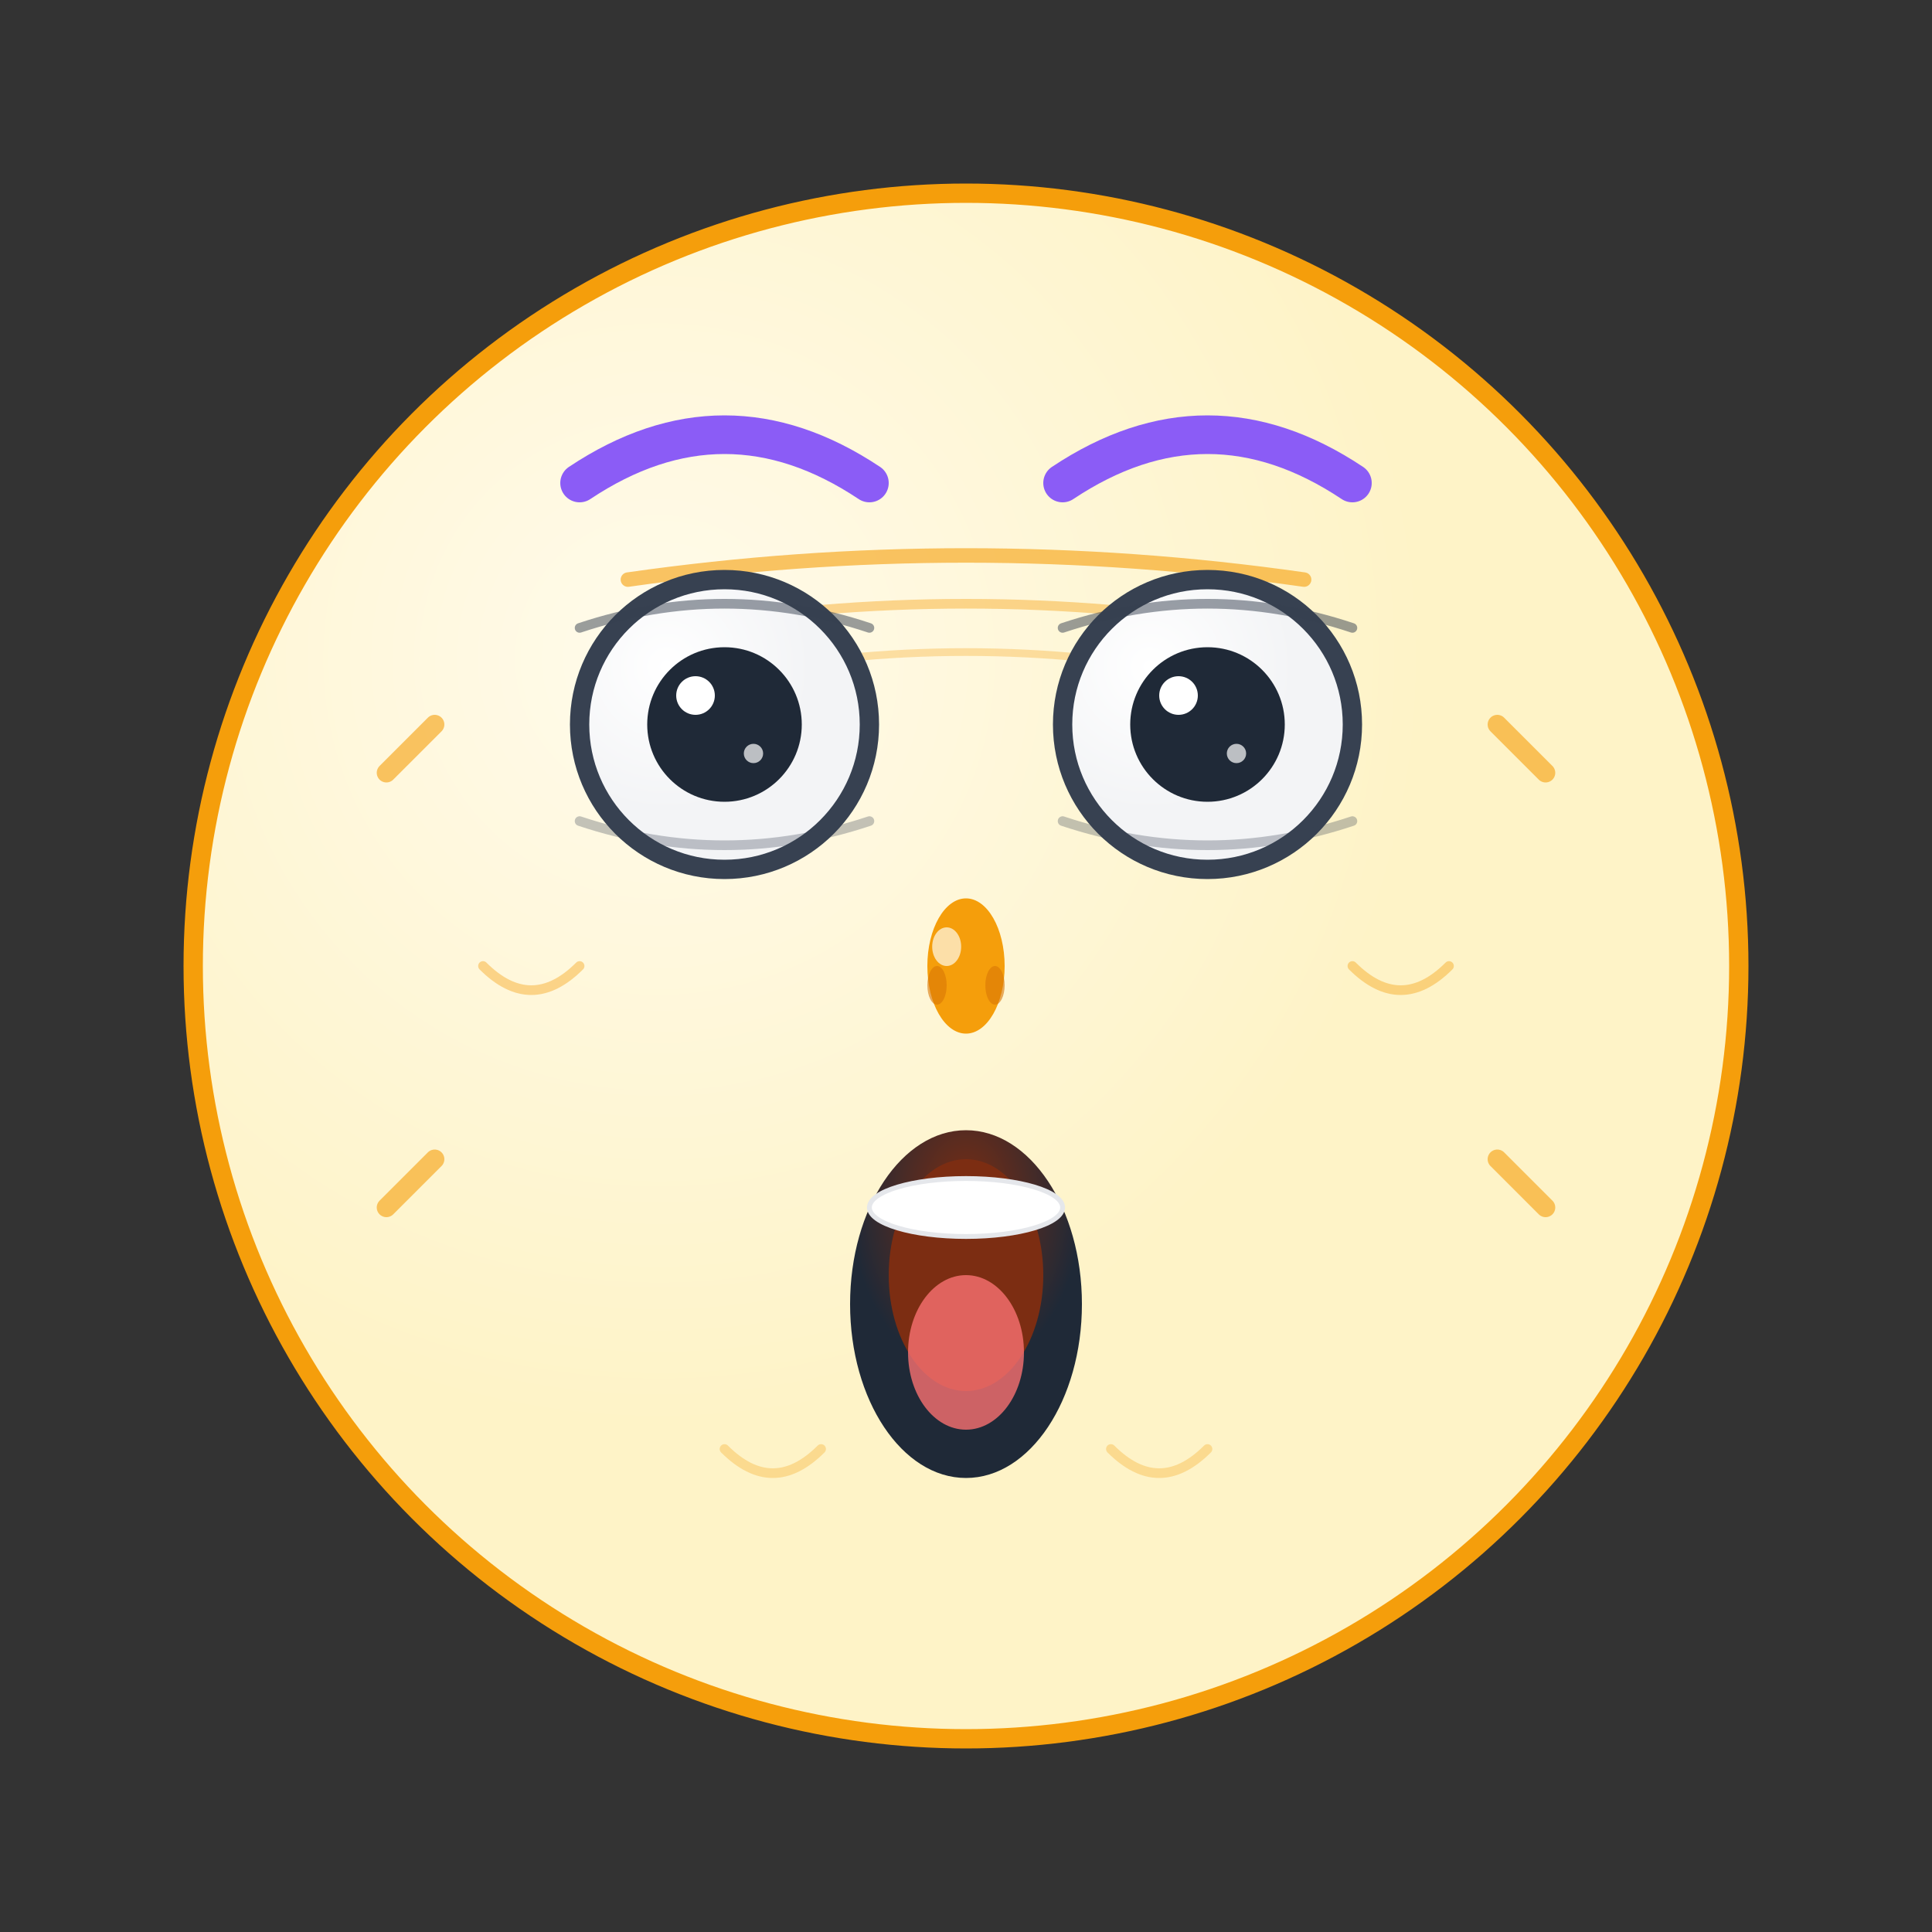 <svg viewBox="0 0 200 200" xmlns="http://www.w3.org/2000/svg">
  <rect x="0" y="0" width="200" height="200" fill="#333333" stroke="none"/>
  <!-- Face circle with gradient -->
  <defs>
    <radialGradient id="surpriseFaceGradient" cx="0.3" cy="0.3">
      <stop offset="0%" stop-color="#FFFBEB"/>
      <stop offset="100%" stop-color="#FEF3C7"/>
    </radialGradient>
    <radialGradient id="eyeGradient" cx="0.3" cy="0.3">
      <stop offset="0%" stop-color="#FFFFFF"/>
      <stop offset="100%" stop-color="#F3F4F6"/>
    </radialGradient>
    <radialGradient id="mouthGradient" cx="0.5" cy="0.2">
      <stop offset="0%" stop-color="#7C2D12"/>
      <stop offset="100%" stop-color="#1F2937"/>
    </radialGradient>
  </defs>
  
  <circle cx="100" cy="100" r="80" fill="url(#surpriseFaceGradient)" stroke="#F59E0B" stroke-width="2"/>
  
  <!-- Eyebrows (highly raised with wrinkles) -->
  <path d="M 60 50 Q 75 40 90 50" stroke="#8B5CF6" stroke-width="4" stroke-linecap="round" fill="none"/>
  <path d="M 110 50 Q 125 40 140 50" stroke="#8B5CF6" stroke-width="4" stroke-linecap="round" fill="none"/>
  
  <!-- Forehead wrinkles (from raised eyebrows) -->
  <path d="M 65 60 Q 100 55 135 60" stroke="#F59E0B" stroke-width="1.5" stroke-linecap="round" fill="none" opacity="0.6"/>
  <path d="M 70 65 Q 100 60 130 65" stroke="#F59E0B" stroke-width="1" stroke-linecap="round" fill="none" opacity="0.4"/>
  <path d="M 75 70 Q 100 65 125 70" stroke="#F59E0B" stroke-width="0.8" stroke-linecap="round" fill="none" opacity="0.3"/>
  
  <!-- Eyes (very wide and round) -->
  <circle cx="75" cy="75" r="15" fill="url(#eyeGradient)" stroke="#374151" stroke-width="2"/>
  <circle cx="125" cy="75" r="15" fill="url(#eyeGradient)" stroke="#374151" stroke-width="2"/>
  
  <!-- Pupils (dilated from shock) -->
  <circle cx="75" cy="75" r="8" fill="#1F2937"/>
  <circle cx="125" cy="75" r="8" fill="#1F2937"/>
  
  <!-- Eye highlights (bright and alert) -->
  <circle cx="72" cy="72" r="2" fill="#FFFFFF"/>
  <circle cx="122" cy="72" r="2" fill="#FFFFFF"/>
  <circle cx="78" cy="78" r="1" fill="#FFFFFF" opacity="0.7"/>
  <circle cx="128" cy="78" r="1" fill="#FFFFFF" opacity="0.7"/>
  
  <!-- Upper eyelids (fully retracted) -->
  <path d="M 60 65 Q 75 60 90 65" stroke="#374151" stroke-width="1" stroke-linecap="round" fill="none" opacity="0.5"/>
  <path d="M 110 65 Q 125 60 140 65" stroke="#374151" stroke-width="1" stroke-linecap="round" fill="none" opacity="0.5"/>
  
  <!-- Lower eyelids (visible white) -->
  <path d="M 60 85 Q 75 90 90 85" stroke="#374151" stroke-width="1" stroke-linecap="round" fill="none" opacity="0.3"/>
  <path d="M 110 85 Q 125 90 140 85" stroke="#374151" stroke-width="1" stroke-linecap="round" fill="none" opacity="0.3"/>
  
  <!-- Nose (slightly flared from shock) -->
  <ellipse cx="100" cy="100" rx="4" ry="7" fill="#F59E0B"/>
  <ellipse cx="98" cy="98" rx="1.5" ry="2" fill="#FFFBEB" opacity="0.7"/>
  <!-- Nostril definition -->
  <ellipse cx="97" cy="102" rx="1" ry="2" fill="#D97706" opacity="0.6"/>
  <ellipse cx="103" cy="102" rx="1" ry="2" fill="#D97706" opacity="0.6"/>
  
  <!-- Mouth (wide open oval) -->
  <ellipse cx="100" cy="135" rx="12" ry="18" fill="url(#mouthGradient)"/>
  <!-- Inner mouth detail -->
  <ellipse cx="100" cy="132" rx="8" ry="12" fill="#7C2D12"/>
  <!-- Teeth (upper) -->
  <ellipse cx="100" cy="125" rx="10" ry="3" fill="#FFFFFF" stroke="#E5E7EB" stroke-width="0.5"/>
  <!-- Tongue (visible) -->
  <ellipse cx="100" cy="140" rx="6" ry="8" fill="#F87171" opacity="0.8"/>
  
  <!-- Cheek tension lines -->
  <path d="M 50 100 Q 55 105 60 100" stroke="#F59E0B" stroke-width="1" stroke-linecap="round" fill="none" opacity="0.4"/>
  <path d="M 140 100 Q 145 105 150 100" stroke="#F59E0B" stroke-width="1" stroke-linecap="round" fill="none" opacity="0.4"/>
  
  <!-- Jaw drop lines -->
  <path d="M 75 150 Q 80 155 85 150" stroke="#F59E0B" stroke-width="1" stroke-linecap="round" fill="none" opacity="0.3"/>
  <path d="M 115 150 Q 120 155 125 150" stroke="#F59E0B" stroke-width="1" stroke-linecap="round" fill="none" opacity="0.3"/>
  
  <!-- Surprise lines around face -->
  <path d="M 40 80 L 45 75" stroke="#F59E0B" stroke-width="2" stroke-linecap="round" opacity="0.6"/>
  <path d="M 155 75 L 160 80" stroke="#F59E0B" stroke-width="2" stroke-linecap="round" opacity="0.6"/>
  <path d="M 45 120 L 40 125" stroke="#F59E0B" stroke-width="2" stroke-linecap="round" opacity="0.6"/>
  <path d="M 160 125 L 155 120" stroke="#F59E0B" stroke-width="2" stroke-linecap="round" opacity="0.6"/>
</svg>